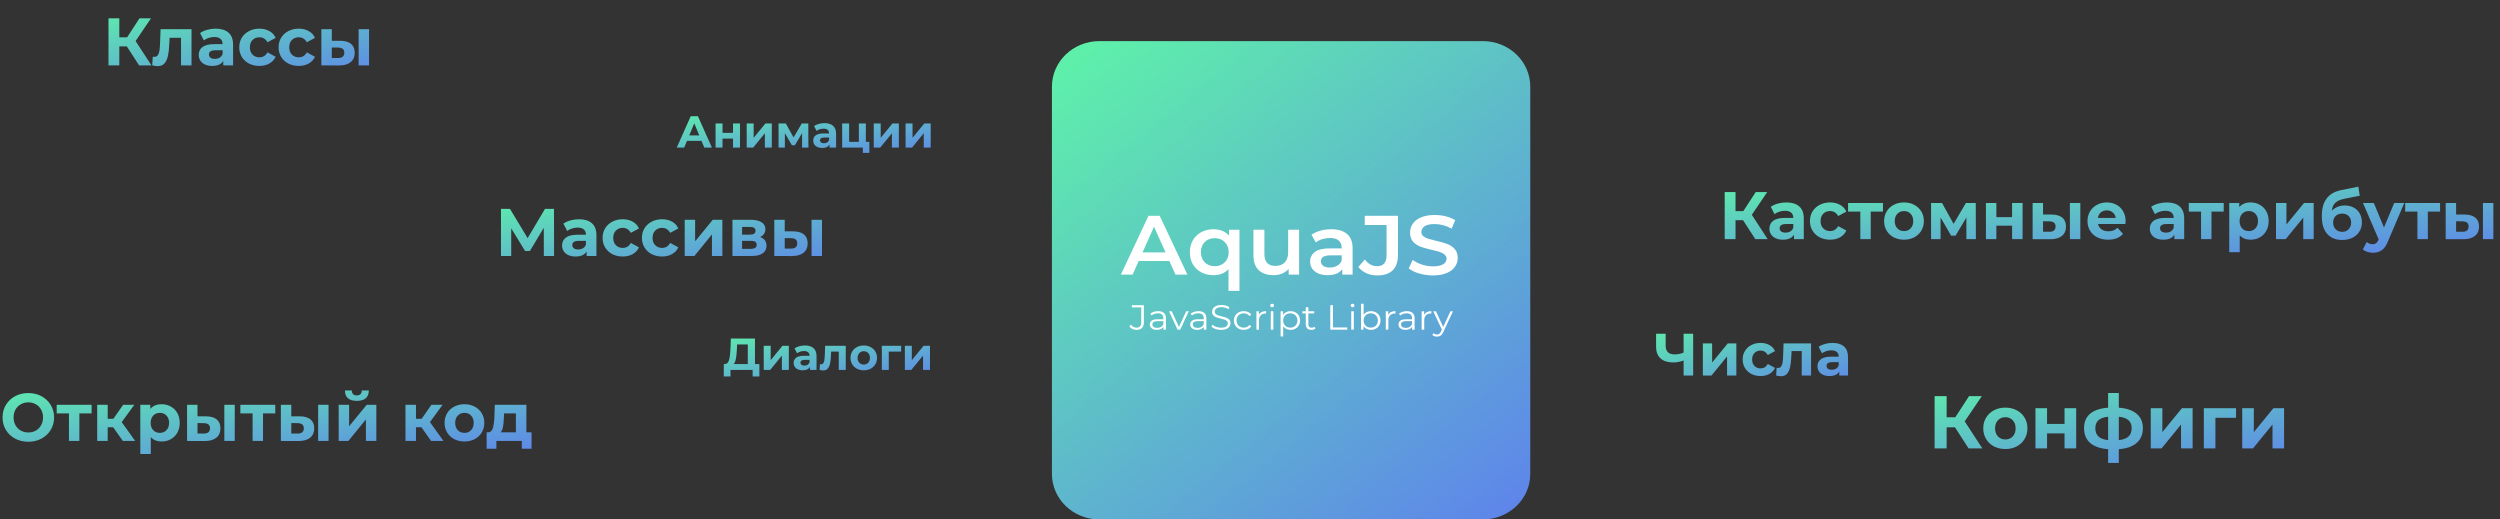 <svg width="1338" height="278" viewBox="0 0 1338 278" fill="none" xmlns="http://www.w3.org/2000/svg">
<rect x="0" y="0" width="1338" height="278" fill="#333333" stroke="none"/>
<path d="M563 46.336C563 32.896 574.374 22 588.405 22H793.595C807.626 22 819 32.896 819 46.336V253.664C819 267.104 807.626 278 793.595 278H588.405C574.374 278 563 267.104 563 253.664V46.336Z" fill="url(#paint0_linear_43_17)"/>
<path d="M625.831 139.68H609.416L606.18 146.958H599.895L614.669 115.508H620.672L635.493 146.958H629.114L625.831 139.68ZM623.815 135.097L617.624 121.349L611.48 135.097H623.815Z" fill="white"/>
<path d="M663.359 122.966V155.674H657.496V144.038C655.526 146.194 652.853 147.272 649.476 147.272C647.037 147.272 644.848 146.763 642.91 145.745C641.003 144.726 639.502 143.289 638.407 141.432C637.344 139.575 636.813 137.418 636.813 134.962C636.813 132.536 637.36 130.394 638.454 128.537C639.549 126.68 641.049 125.242 642.957 124.224C644.864 123.206 647.037 122.696 649.476 122.696C651.196 122.696 652.759 122.981 654.166 123.55C655.604 124.119 656.808 124.973 657.777 126.111V122.966H663.359ZM650.133 142.465C652.29 142.465 654.072 141.776 655.479 140.398C656.886 139.021 657.59 137.208 657.59 134.962C657.59 132.716 656.886 130.903 655.479 129.526C654.072 128.148 652.29 127.459 650.133 127.459C647.975 127.459 646.193 128.148 644.786 129.526C643.41 130.903 642.722 132.716 642.722 134.962C642.722 137.208 643.41 139.021 644.786 140.398C646.193 141.776 647.975 142.465 650.133 142.465Z" fill="white"/>
<path d="M695.277 122.966V146.958H689.696V143.903C688.758 144.981 687.585 145.82 686.178 146.419C684.771 146.988 683.255 147.272 681.629 147.272C678.283 147.272 675.641 146.389 673.702 144.622C671.795 142.825 670.841 140.174 670.841 136.669V122.966H676.704V135.905C676.704 138.062 677.204 139.68 678.205 140.758C679.237 141.806 680.691 142.33 682.567 142.33C684.662 142.33 686.319 141.716 687.538 140.488C688.789 139.23 689.414 137.433 689.414 135.097V122.966H695.277Z" fill="white"/>
<path d="M712.52 122.696C716.21 122.696 719.024 123.55 720.963 125.257C722.932 126.935 723.917 129.481 723.917 132.895V146.958H718.383V144.038C717.664 145.086 716.632 145.895 715.288 146.464C713.974 147.003 712.38 147.272 710.504 147.272C708.628 147.272 706.986 146.973 705.579 146.374C704.172 145.745 703.078 144.891 702.296 143.813C701.546 142.705 701.171 141.462 701.171 140.084C701.171 137.927 701.999 136.205 703.656 134.917C705.345 133.599 707.987 132.94 711.582 132.94H718.055V132.581C718.055 130.903 717.523 129.615 716.46 128.717C715.428 127.818 713.881 127.369 711.817 127.369C710.41 127.369 709.019 127.579 707.643 127.998C706.298 128.417 705.157 129.001 704.219 129.75L701.921 125.662C703.234 124.703 704.813 123.969 706.658 123.46C708.503 122.951 710.457 122.696 712.52 122.696ZM711.723 143.184C713.193 143.184 714.49 142.869 715.616 142.24C716.773 141.581 717.586 140.653 718.055 139.455V136.669H712.005C708.628 136.669 706.939 137.733 706.939 139.859C706.939 140.878 707.361 141.686 708.206 142.285C709.05 142.884 710.222 143.184 711.723 143.184Z" fill="white"/>
<path d="M737.116 147.407C735.021 147.407 733.083 147.018 731.301 146.239C729.55 145.43 728.111 144.307 726.986 142.869L730.456 138.871C732.27 141.267 734.443 142.465 736.976 142.465C740.384 142.465 742.088 140.533 742.088 136.669V120.405H730.409V115.508H748.185V136.355C748.185 140.039 747.247 142.81 745.371 144.667C743.495 146.494 740.743 147.407 737.116 147.407Z" fill="white"/>
<path d="M766.914 147.407C764.382 147.407 761.927 147.063 759.551 146.374C757.206 145.685 755.346 144.771 753.97 143.633L756.08 139.095C757.425 140.114 759.066 140.952 761.005 141.611C762.975 142.24 764.945 142.555 766.914 142.555C769.353 142.555 771.167 142.181 772.355 141.432C773.574 140.683 774.184 139.694 774.184 138.466C774.184 137.568 773.84 136.834 773.152 136.265C772.496 135.666 771.651 135.202 770.62 134.872C769.588 134.543 768.181 134.168 766.398 133.749C763.897 133.18 761.865 132.611 760.301 132.042C758.769 131.473 757.44 130.589 756.315 129.391C755.22 128.163 754.673 126.515 754.673 124.449C754.673 122.711 755.158 121.139 756.127 119.731C757.128 118.293 758.613 117.155 760.583 116.317C762.584 115.478 765.023 115.059 767.899 115.059C769.9 115.059 771.87 115.298 773.809 115.777C775.747 116.257 777.42 116.946 778.827 117.844L776.904 122.382C775.466 121.573 773.965 120.959 772.402 120.54C770.838 120.121 769.322 119.911 767.852 119.911C765.445 119.911 763.647 120.3 762.459 121.079C761.302 121.858 760.723 122.891 760.723 124.179C760.723 125.078 761.052 125.812 761.708 126.381C762.396 126.95 763.256 127.399 764.288 127.728C765.32 128.058 766.727 128.432 768.509 128.852C770.948 129.391 772.949 129.96 774.512 130.559C776.076 131.128 777.405 132.012 778.499 133.21C779.624 134.408 780.187 136.025 780.187 138.062C780.187 139.799 779.687 141.372 778.686 142.78C777.717 144.187 776.232 145.311 774.231 146.149C772.23 146.988 769.791 147.407 766.914 147.407Z" fill="white"/>
<path d="M608.22 176.555C607.438 176.555 606.715 176.393 606.051 176.068C605.387 175.744 604.846 175.282 604.429 174.683L605.289 173.747C606.044 174.82 607.028 175.357 608.24 175.357C609.933 175.357 610.78 174.396 610.78 172.474V164.536H605.777V163.338H612.207V172.418C612.207 173.79 611.868 174.826 611.191 175.525C610.526 176.212 609.536 176.555 608.22 176.555Z" fill="white"/>
<path d="M619.847 166.521C621.189 166.521 622.218 166.845 622.935 167.494C623.651 168.131 624.01 169.079 624.01 170.34V176.442H622.681V174.907C622.368 175.419 621.906 175.818 621.293 176.105C620.694 176.392 619.977 176.536 619.144 176.536C617.997 176.536 617.085 176.274 616.408 175.75C615.73 175.226 615.392 174.533 615.392 173.672C615.392 172.836 615.704 172.162 616.33 171.65C616.968 171.138 617.978 170.882 619.359 170.882H622.622V170.283C622.622 169.435 622.375 168.792 621.88 168.355C621.384 167.906 620.661 167.681 619.71 167.681C619.059 167.681 618.434 167.787 617.834 168C617.235 168.199 616.72 168.48 616.291 168.842L615.665 167.85C616.186 167.425 616.812 167.101 617.541 166.876C618.271 166.639 619.039 166.521 619.847 166.521ZM619.359 175.488C620.14 175.488 620.811 175.319 621.371 174.982C621.932 174.633 622.349 174.134 622.622 173.485V171.875H619.398C617.639 171.875 616.76 172.461 616.76 173.634C616.76 174.208 616.988 174.664 617.444 175.001C617.899 175.325 618.538 175.488 619.359 175.488Z" fill="white"/>
<path d="M636.225 166.596L631.652 176.442H630.225L625.672 166.596H627.118L630.968 174.982L634.857 166.596H636.225Z" fill="white"/>
<path d="M641.469 166.521C642.811 166.521 643.84 166.845 644.557 167.494C645.273 168.131 645.632 169.079 645.632 170.34V176.442H644.303V174.907C643.99 175.419 643.528 175.818 642.915 176.105C642.316 176.392 641.6 176.536 640.766 176.536C639.619 176.536 638.707 176.274 638.03 175.75C637.352 175.226 637.014 174.533 637.014 173.672C637.014 172.836 637.326 172.162 637.952 171.65C638.59 171.138 639.6 170.882 640.981 170.882H644.244V170.283C644.244 169.435 643.997 168.792 643.502 168.355C643.007 167.906 642.284 167.681 641.333 167.681C640.681 167.681 640.056 167.787 639.456 168C638.857 168.199 638.343 168.48 637.913 168.842L637.287 167.85C637.808 167.425 638.434 167.101 639.163 166.876C639.893 166.639 640.662 166.521 641.469 166.521ZM640.981 175.488C641.762 175.488 642.433 175.319 642.994 174.982C643.554 174.633 643.971 174.134 644.244 173.485V171.875H641.02C639.261 171.875 638.382 172.461 638.382 173.634C638.382 174.208 638.61 174.664 639.066 175.001C639.522 175.325 640.16 175.488 640.981 175.488Z" fill="white"/>
<path d="M653.465 176.555C652.449 176.555 651.472 176.399 650.534 176.087C649.609 175.775 648.892 175.363 648.384 174.851L648.951 173.784C649.446 174.258 650.104 174.645 650.925 174.945C651.745 175.232 652.592 175.375 653.465 175.375C654.69 175.375 655.608 175.163 656.22 174.739C656.833 174.302 657.139 173.74 657.139 173.054C657.139 172.53 656.97 172.112 656.631 171.8C656.305 171.488 655.901 171.251 655.419 171.088C654.937 170.914 654.266 170.726 653.406 170.527C652.377 170.277 651.556 170.04 650.944 169.815C650.332 169.578 649.804 169.223 649.361 168.748C648.931 168.274 648.716 167.631 648.716 166.82C648.716 166.159 648.899 165.56 649.264 165.023C649.628 164.474 650.188 164.037 650.944 163.713C651.7 163.388 652.638 163.226 653.758 163.226C654.54 163.226 655.302 163.332 656.045 163.544C656.8 163.744 657.452 164.025 657.999 164.387L657.51 165.491C656.937 165.129 656.325 164.861 655.673 164.686C655.022 164.499 654.384 164.405 653.758 164.405C652.56 164.405 651.654 164.63 651.042 165.079C650.443 165.516 650.143 166.084 650.143 166.783C650.143 167.307 650.306 167.731 650.631 168.056C650.97 168.368 651.387 168.611 651.882 168.786C652.39 168.948 653.068 169.129 653.915 169.329C654.918 169.566 655.725 169.803 656.338 170.04C656.963 170.265 657.491 170.614 657.921 171.088C658.351 171.55 658.565 172.18 658.565 172.979C658.565 173.641 658.377 174.246 657.999 174.795C657.634 175.332 657.067 175.762 656.299 176.087C655.53 176.399 654.585 176.555 653.465 176.555Z" fill="white"/>
<path d="M665.683 176.536C664.667 176.536 663.755 176.324 662.947 175.9C662.153 175.475 661.527 174.882 661.071 174.121C660.615 173.347 660.387 172.48 660.387 171.519C660.387 170.558 660.615 169.697 661.071 168.936C661.527 168.174 662.153 167.581 662.947 167.157C663.755 166.733 664.667 166.521 665.683 166.521C666.569 166.521 667.357 166.689 668.048 167.026C668.751 167.351 669.305 167.831 669.709 168.468L668.673 169.142C668.335 168.655 667.905 168.293 667.384 168.056C666.862 167.806 666.296 167.681 665.683 167.681C664.941 167.681 664.27 167.844 663.671 168.168C663.084 168.48 662.622 168.929 662.283 169.516C661.957 170.102 661.795 170.77 661.795 171.519C661.795 172.28 661.957 172.954 662.283 173.541C662.622 174.115 663.084 174.564 663.671 174.889C664.27 175.201 664.941 175.357 665.683 175.357C666.296 175.357 666.862 175.238 667.384 175.001C667.905 174.764 668.335 174.402 668.673 173.915L669.709 174.589C669.305 175.226 668.751 175.712 668.048 176.049C667.344 176.374 666.556 176.536 665.683 176.536Z" fill="white"/>
<path d="M673.764 168.524C674.089 167.862 674.571 167.363 675.21 167.026C675.861 166.689 676.662 166.521 677.613 166.521V167.812L677.281 167.794C676.2 167.794 675.353 168.112 674.741 168.748C674.128 169.385 673.822 170.277 673.822 171.425V176.442H672.435V166.596H673.764V168.524Z" fill="white"/>
<path d="M680.125 166.596H681.513V176.442H680.125V166.596ZM680.829 164.443C680.542 164.443 680.301 164.349 680.106 164.162C679.911 163.975 679.813 163.75 679.813 163.488C679.813 163.238 679.911 163.02 680.106 162.833C680.301 162.646 680.542 162.552 680.829 162.552C681.116 162.552 681.357 162.646 681.552 162.833C681.747 163.007 681.845 163.22 681.845 163.469C681.845 163.744 681.747 163.975 681.552 164.162C681.357 164.349 681.116 164.443 680.829 164.443Z" fill="white"/>
<path d="M690.669 166.521C691.634 166.521 692.506 166.733 693.288 167.157C694.07 167.569 694.682 168.156 695.125 168.917C695.568 169.678 695.789 170.546 695.789 171.519C695.789 172.505 695.568 173.379 695.125 174.14C694.682 174.901 694.07 175.494 693.288 175.918C692.519 176.33 691.647 176.536 690.669 176.536C689.836 176.536 689.08 176.374 688.403 176.049C687.738 175.712 687.191 175.226 686.761 174.589V180.074H685.374V166.596H686.702V168.542C687.119 167.893 687.667 167.394 688.344 167.045C689.034 166.695 689.81 166.521 690.669 166.521ZM690.572 175.357C691.288 175.357 691.94 175.201 692.526 174.889C693.112 174.564 693.568 174.109 693.894 173.522C694.233 172.935 694.402 172.268 694.402 171.519C694.402 170.77 694.233 170.109 693.894 169.535C693.568 168.948 693.112 168.493 692.526 168.168C691.94 167.844 691.288 167.681 690.572 167.681C689.842 167.681 689.184 167.844 688.598 168.168C688.025 168.493 687.569 168.948 687.23 169.535C686.904 170.109 686.742 170.77 686.742 171.519C686.742 172.268 686.904 172.935 687.23 173.522C687.569 174.109 688.025 174.564 688.598 174.889C689.184 175.201 689.842 175.357 690.572 175.357Z" fill="white"/>
<path d="M704.031 175.843C703.77 176.068 703.445 176.243 703.054 176.368C702.676 176.48 702.279 176.536 701.862 176.536C700.898 176.536 700.155 176.286 699.634 175.787C699.113 175.288 698.852 174.583 698.852 173.672V167.719H697.015V166.596H698.852V164.443H700.24V166.596H703.367V167.719H700.24V173.597C700.24 174.184 700.39 174.633 700.689 174.945C701.002 175.244 701.445 175.394 702.018 175.394C702.305 175.394 702.578 175.35 702.839 175.263C703.113 175.176 703.347 175.051 703.542 174.889L704.031 175.843Z" fill="white"/>
<path d="M711.964 163.338H713.411V175.244H721.071V176.442H711.964V163.338Z" fill="white"/>
<path d="M723.179 166.596H724.566V176.442H723.179V166.596ZM723.882 164.443C723.596 164.443 723.355 164.349 723.159 164.162C722.964 163.975 722.866 163.75 722.866 163.488C722.866 163.238 722.964 163.02 723.159 162.833C723.355 162.646 723.596 162.552 723.882 162.552C724.169 162.552 724.41 162.646 724.605 162.833C724.801 163.007 724.899 163.22 724.899 163.469C724.899 163.744 724.801 163.975 724.605 164.162C724.41 164.349 724.169 164.443 723.882 164.443Z" fill="white"/>
<path d="M733.723 166.521C734.687 166.521 735.56 166.733 736.342 167.157C737.123 167.569 737.736 168.156 738.178 168.917C738.621 169.678 738.843 170.546 738.843 171.519C738.843 172.492 738.621 173.36 738.178 174.121C737.736 174.882 737.123 175.475 736.342 175.9C735.56 176.324 734.687 176.536 733.723 176.536C732.863 176.536 732.088 176.361 731.397 176.012C730.72 175.662 730.173 175.157 729.756 174.496V176.442H728.427V162.552H729.814V168.468C730.244 167.831 730.792 167.351 731.456 167.026C732.133 166.689 732.889 166.521 733.723 166.521ZM733.625 175.357C734.342 175.357 734.993 175.201 735.579 174.889C736.166 174.564 736.622 174.109 736.947 173.522C737.286 172.935 737.455 172.268 737.455 171.519C737.455 170.77 737.286 170.102 736.947 169.516C736.622 168.929 736.166 168.48 735.579 168.168C734.993 167.844 734.342 167.681 733.625 167.681C732.896 167.681 732.238 167.844 731.651 168.168C731.078 168.48 730.622 168.929 730.284 169.516C729.958 170.102 729.795 170.77 729.795 171.519C729.795 172.268 729.958 172.935 730.284 173.522C730.622 174.109 731.078 174.564 731.651 174.889C732.238 175.201 732.896 175.357 733.625 175.357Z" fill="white"/>
<path d="M743 168.524C743.326 167.862 743.808 167.363 744.446 167.026C745.098 166.689 745.899 166.521 746.85 166.521V167.812L746.518 167.794C745.436 167.794 744.59 168.112 743.977 168.748C743.365 169.385 743.059 170.277 743.059 171.425V176.442H741.671V166.596H743V168.524Z" fill="white"/>
<path d="M752.939 166.521C754.281 166.521 755.31 166.845 756.026 167.494C756.743 168.131 757.101 169.079 757.101 170.34V176.442H755.772V174.907C755.46 175.419 754.997 175.818 754.385 176.105C753.786 176.392 753.069 176.536 752.235 176.536C751.089 176.536 750.177 176.274 749.499 175.75C748.822 175.226 748.483 174.533 748.483 173.672C748.483 172.836 748.796 172.162 749.421 171.65C750.06 171.138 751.069 170.882 752.45 170.882H755.714V170.283C755.714 169.435 755.466 168.792 754.971 168.355C754.476 167.906 753.753 167.681 752.802 167.681C752.151 167.681 751.525 167.787 750.926 168C750.327 168.199 749.812 168.48 749.382 168.842L748.757 167.85C749.278 167.425 749.903 167.101 750.633 166.876C751.362 166.639 752.131 166.521 752.939 166.521ZM752.45 175.488C753.232 175.488 753.903 175.319 754.463 174.982C755.023 174.633 755.44 174.134 755.714 173.485V171.875H752.489C750.731 171.875 749.851 172.461 749.851 173.634C749.851 174.208 750.079 174.664 750.535 175.001C750.991 175.325 751.629 175.488 752.45 175.488Z" fill="white"/>
<path d="M762.199 168.524C762.524 167.862 763.006 167.363 763.645 167.026C764.296 166.689 765.097 166.521 766.048 166.521V167.812L765.716 167.794C764.635 167.794 763.788 168.112 763.176 168.748C762.563 169.385 762.257 170.277 762.257 171.425V176.442H760.87V166.596H762.199V168.524Z" fill="white"/>
<path d="M777.637 166.596L772.498 177.622C772.081 178.545 771.599 179.201 771.051 179.587C770.504 179.974 769.846 180.168 769.078 180.168C768.583 180.168 768.12 180.093 767.69 179.943C767.26 179.793 766.889 179.569 766.576 179.269L767.221 178.277C767.742 178.776 768.368 179.026 769.097 179.026C769.566 179.026 769.964 178.901 770.289 178.651C770.628 178.402 770.941 177.977 771.227 177.378L771.677 176.424L767.084 166.596H768.531L772.4 174.964L776.269 166.596H777.637Z" fill="white"/>
<path d="M67.888 24.848H63.856V35H58.06V9.8H63.856V19.988H68.032L74.656 9.8H80.812L72.568 21.968L81.064 35H74.44L67.888 24.848ZM102.503 15.632V35H96.887V20.24H90.767L90.587 23.66C90.491 26.204 90.251 28.316 89.867 29.996C89.483 31.676 88.859 32.996 87.995 33.956C87.131 34.916 85.931 35.396 84.395 35.396C83.579 35.396 82.607 35.252 81.479 34.964L81.767 30.356C82.151 30.404 82.427 30.428 82.595 30.428C83.435 30.428 84.059 30.128 84.467 29.528C84.899 28.904 85.187 28.124 85.331 27.188C85.475 26.228 85.583 24.968 85.655 23.408L85.943 15.632H102.503ZM115.427 15.344C118.427 15.344 120.731 16.064 122.339 17.504C123.947 18.92 124.751 21.068 124.751 23.948V35H119.495V32.588C118.439 34.388 116.471 35.288 113.591 35.288C112.103 35.288 110.807 35.036 109.703 34.532C108.623 34.028 107.795 33.332 107.219 32.444C106.643 31.556 106.355 30.548 106.355 29.42C106.355 27.62 107.027 26.204 108.371 25.172C109.739 24.14 111.839 23.624 114.671 23.624H119.135C119.135 22.4 118.763 21.464 118.019 20.816C117.275 20.144 116.159 19.808 114.671 19.808C113.639 19.808 112.619 19.976 111.611 20.312C110.627 20.624 109.787 21.056 109.091 21.608L107.075 17.684C108.131 16.94 109.391 16.364 110.855 15.956C112.343 15.548 113.867 15.344 115.427 15.344ZM114.995 31.508C115.955 31.508 116.807 31.292 117.551 30.86C118.295 30.404 118.823 29.744 119.135 28.88V26.9H115.283C112.979 26.9 111.827 27.656 111.827 29.168C111.827 29.888 112.103 30.464 112.655 30.896C113.231 31.304 114.011 31.508 114.995 31.508ZM138.846 35.288C136.782 35.288 134.922 34.868 133.266 34.028C131.634 33.164 130.35 31.976 129.414 30.464C128.502 28.952 128.046 27.236 128.046 25.316C128.046 23.396 128.502 21.68 129.414 20.168C130.35 18.656 131.634 17.48 133.266 16.64C134.922 15.776 136.782 15.344 138.846 15.344C140.886 15.344 142.662 15.776 144.174 16.64C145.71 17.48 146.826 18.692 147.522 20.276L143.166 22.616C142.158 20.84 140.706 19.952 138.81 19.952C137.346 19.952 136.134 20.432 135.174 21.392C134.214 22.352 133.734 23.66 133.734 25.316C133.734 26.972 134.214 28.28 135.174 29.24C136.134 30.2 137.346 30.68 138.81 30.68C140.73 30.68 142.182 29.792 143.166 28.016L147.522 30.392C146.826 31.928 145.71 33.128 144.174 33.992C142.662 34.856 140.886 35.288 138.846 35.288ZM159.904 35.288C157.84 35.288 155.98 34.868 154.324 34.028C152.692 33.164 151.408 31.976 150.472 30.464C149.56 28.952 149.104 27.236 149.104 25.316C149.104 23.396 149.56 21.68 150.472 20.168C151.408 18.656 152.692 17.48 154.324 16.64C155.98 15.776 157.84 15.344 159.904 15.344C161.944 15.344 163.72 15.776 165.232 16.64C166.768 17.48 167.884 18.692 168.58 20.276L164.224 22.616C163.216 20.84 161.764 19.952 159.868 19.952C158.404 19.952 157.192 20.432 156.232 21.392C155.272 22.352 154.792 23.66 154.792 25.316C154.792 26.972 155.272 28.28 156.232 29.24C157.192 30.2 158.404 30.68 159.868 30.68C161.788 30.68 163.24 29.792 164.224 28.016L168.58 30.392C167.884 31.928 166.768 33.128 165.232 33.992C163.72 34.856 161.944 35.288 159.904 35.288ZM182.181 21.824C184.701 21.848 186.609 22.412 187.905 23.516C189.201 24.62 189.849 26.204 189.849 28.268C189.849 30.428 189.117 32.096 187.653 33.272C186.189 34.448 184.113 35.036 181.425 35.036L171.993 35V15.632H177.573V21.824H182.181ZM191.937 15.632H197.517V35H191.937V15.632ZM180.921 31.04C182.001 31.064 182.829 30.836 183.405 30.356C183.981 29.876 184.269 29.156 184.269 28.196C184.269 27.26 183.981 26.576 183.405 26.144C182.853 25.712 182.025 25.484 180.921 25.46L177.573 25.424V31.04H180.921Z" fill="url(#paint1_linear_43_17)"/>
<path d="M291.064 137L291.028 121.916L283.612 134.336H281.02L273.604 122.204V137H268.132V111.8H272.956L282.388 127.46L291.676 111.8H296.5L296.536 137H291.064ZM309.888 117.344C312.888 117.344 315.192 118.064 316.8 119.504C318.408 120.92 319.212 123.068 319.212 125.948V137H313.956V134.588C312.9 136.388 310.932 137.288 308.052 137.288C306.564 137.288 305.268 137.036 304.164 136.532C303.084 136.028 302.256 135.332 301.68 134.444C301.104 133.556 300.816 132.548 300.816 131.42C300.816 129.62 301.488 128.204 302.832 127.172C304.2 126.14 306.3 125.624 309.132 125.624H313.596C313.596 124.4 313.224 123.464 312.48 122.816C311.736 122.144 310.62 121.808 309.132 121.808C308.1 121.808 307.08 121.976 306.072 122.312C305.088 122.624 304.248 123.056 303.552 123.608L301.536 119.684C302.592 118.94 303.852 118.364 305.316 117.956C306.804 117.548 308.328 117.344 309.888 117.344ZM309.456 133.508C310.416 133.508 311.268 133.292 312.012 132.86C312.756 132.404 313.284 131.744 313.596 130.88V128.9H309.744C307.44 128.9 306.288 129.656 306.288 131.168C306.288 131.888 306.564 132.464 307.116 132.896C307.692 133.304 308.472 133.508 309.456 133.508ZM333.307 137.288C331.243 137.288 329.383 136.868 327.727 136.028C326.095 135.164 324.811 133.976 323.875 132.464C322.963 130.952 322.507 129.236 322.507 127.316C322.507 125.396 322.963 123.68 323.875 122.168C324.811 120.656 326.095 119.48 327.727 118.64C329.383 117.776 331.243 117.344 333.307 117.344C335.347 117.344 337.123 117.776 338.635 118.64C340.171 119.48 341.287 120.692 341.983 122.276L337.627 124.616C336.619 122.84 335.167 121.952 333.271 121.952C331.807 121.952 330.595 122.432 329.635 123.392C328.675 124.352 328.195 125.66 328.195 127.316C328.195 128.972 328.675 130.28 329.635 131.24C330.595 132.2 331.807 132.68 333.271 132.68C335.191 132.68 336.643 131.792 337.627 130.016L341.983 132.392C341.287 133.928 340.171 135.128 338.635 135.992C337.123 136.856 335.347 137.288 333.307 137.288ZM354.365 137.288C352.301 137.288 350.441 136.868 348.785 136.028C347.153 135.164 345.869 133.976 344.933 132.464C344.021 130.952 343.565 129.236 343.565 127.316C343.565 125.396 344.021 123.68 344.933 122.168C345.869 120.656 347.153 119.48 348.785 118.64C350.441 117.776 352.301 117.344 354.365 117.344C356.405 117.344 358.181 117.776 359.693 118.64C361.229 119.48 362.345 120.692 363.041 122.276L358.685 124.616C357.677 122.84 356.225 121.952 354.329 121.952C352.865 121.952 351.653 122.432 350.693 123.392C349.733 124.352 349.253 125.66 349.253 127.316C349.253 128.972 349.733 130.28 350.693 131.24C351.653 132.2 352.865 132.68 354.329 132.68C356.249 132.68 357.701 131.792 358.685 130.016L363.041 132.392C362.345 133.928 361.229 135.128 359.693 135.992C358.181 136.856 356.405 137.288 354.365 137.288ZM366.454 117.632H372.034V129.152L381.466 117.632H386.614V137H381.034V125.48L371.638 137H366.454V117.632ZM406.809 126.884C409.089 127.652 410.229 129.188 410.229 131.492C410.229 133.244 409.569 134.6 408.249 135.56C406.929 136.52 404.961 137 402.345 137H392.013V117.632H401.913C404.337 117.632 406.233 118.076 407.601 118.964C408.969 119.828 409.652 121.052 409.652 122.636C409.652 123.596 409.401 124.448 408.897 125.192C408.417 125.912 407.721 126.476 406.809 126.884ZM397.161 125.588H401.409C403.377 125.588 404.361 124.892 404.361 123.5C404.361 122.132 403.377 121.448 401.409 121.448H397.161V125.588ZM401.877 133.184C403.941 133.184 404.973 132.476 404.973 131.06C404.973 130.316 404.733 129.776 404.253 129.44C403.773 129.08 403.017 128.9 401.985 128.9H397.161V133.184H401.877ZM424.595 123.824C427.115 123.848 429.023 124.412 430.319 125.516C431.615 126.62 432.263 128.204 432.263 130.268C432.263 132.428 431.531 134.096 430.067 135.272C428.603 136.448 426.527 137.036 423.839 137.036L414.407 137V117.632H419.987V123.824H424.595ZM434.351 117.632H439.931V137H434.351V117.632ZM423.335 133.04C424.415 133.064 425.243 132.836 425.819 132.356C426.395 131.876 426.683 131.156 426.683 130.196C426.683 129.26 426.395 128.576 425.819 128.144C425.267 127.712 424.439 127.484 423.335 127.46L419.987 127.424V133.04H423.335Z" fill="url(#paint2_linear_43_17)"/>
<path d="M375.464 75.4H367.664L366.176 79H362.192L369.68 62.2H373.52L381.032 79H376.952L375.464 75.4ZM374.24 72.448L371.576 66.016L368.912 72.448H374.24ZM382.972 66.088H386.692V71.128H392.308V66.088H396.052V79H392.308V74.176H386.692V79H382.972V66.088ZM399.636 66.088H403.356V73.768L409.644 66.088H413.076V79H409.356V71.32L403.092 79H399.636V66.088ZM429.275 79V71.272L425.411 77.752H423.827L420.059 71.248V79H416.675V66.088H420.587L424.715 73.552L429.107 66.088H432.611L432.659 79H429.275ZM441.261 65.896C443.261 65.896 444.797 66.376 445.869 67.336C446.941 68.28 447.477 69.712 447.477 71.632V79H443.973V77.392C443.269 78.592 441.957 79.192 440.037 79.192C439.045 79.192 438.181 79.024 437.445 78.688C436.725 78.352 436.173 77.888 435.789 77.296C435.405 76.704 435.213 76.032 435.213 75.28C435.213 74.08 435.661 73.136 436.557 72.448C437.469 71.76 438.869 71.416 440.757 71.416H443.733C443.733 70.6 443.485 69.976 442.989 69.544C442.493 69.096 441.749 68.872 440.757 68.872C440.069 68.872 439.389 68.984 438.717 69.208C438.061 69.416 437.501 69.704 437.037 70.072L435.693 67.456C436.397 66.96 437.237 66.576 438.213 66.304C439.205 66.032 440.221 65.896 441.261 65.896ZM440.973 76.672C441.613 76.672 442.181 76.528 442.677 76.24C443.173 75.936 443.525 75.496 443.733 74.92V73.6H441.165C439.629 73.6 438.861 74.104 438.861 75.112C438.861 75.592 439.045 75.976 439.413 76.264C439.797 76.536 440.317 76.672 440.973 76.672ZM465.274 75.928V81.832H461.794V79H450.73V66.088H454.45V75.928H459.658V66.088H463.402V75.928H465.274ZM467.628 66.088H471.348V73.768L477.636 66.088H481.068V79H477.348V71.32L471.084 79H467.628V66.088ZM484.667 66.088H488.387V73.768L494.675 66.088H498.107V79H494.387V71.32L488.123 79H484.667V66.088Z" fill="url(#paint3_linear_43_17)"/>
<path d="M406.416 194.832V201.48H402.816V198H390.96V201.48H387.36L387.384 194.832H388.056C389.064 194.8 389.776 194.064 390.192 192.624C390.608 191.184 390.864 189.128 390.96 186.456L391.152 181.2H404.064V194.832H406.416ZM394.392 186.816C394.312 188.816 394.144 190.496 393.888 191.856C393.632 193.2 393.24 194.192 392.712 194.832H400.224V184.368H394.464L394.392 186.816ZM408.745 185.088H412.465V192.768L418.753 185.088H422.185V198H418.465V190.32L412.201 198H408.745V185.088ZM430.8 184.896C432.8 184.896 434.336 185.376 435.408 186.336C436.48 187.28 437.016 188.712 437.016 190.632V198H433.512V196.392C432.808 197.592 431.496 198.192 429.576 198.192C428.584 198.192 427.72 198.024 426.984 197.688C426.264 197.352 425.712 196.888 425.328 196.296C424.944 195.704 424.752 195.032 424.752 194.28C424.752 193.08 425.2 192.136 426.096 191.448C427.008 190.76 428.408 190.416 430.296 190.416H433.272C433.272 189.6 433.024 188.976 432.528 188.544C432.032 188.096 431.288 187.872 430.296 187.872C429.608 187.872 428.928 187.984 428.256 188.208C427.6 188.416 427.04 188.704 426.576 189.072L425.232 186.456C425.936 185.96 426.776 185.576 427.752 185.304C428.744 185.032 429.76 184.896 430.8 184.896ZM430.512 195.672C431.152 195.672 431.72 195.528 432.216 195.24C432.712 194.936 433.064 194.496 433.272 193.92V192.6H430.704C429.168 192.6 428.4 193.104 428.4 194.112C428.4 194.592 428.584 194.976 428.952 195.264C429.336 195.536 429.856 195.672 430.512 195.672ZM452.653 185.088V198H448.909V188.16H444.829L444.709 190.44C444.645 192.136 444.485 193.544 444.229 194.664C443.973 195.784 443.557 196.664 442.981 197.304C442.405 197.944 441.605 198.264 440.581 198.264C440.037 198.264 439.389 198.168 438.637 197.976L438.829 194.904C439.085 194.936 439.269 194.952 439.381 194.952C439.941 194.952 440.357 194.752 440.629 194.352C440.917 193.936 441.109 193.416 441.205 192.792C441.301 192.152 441.373 191.312 441.421 190.272L441.613 185.088H452.653ZM462.301 198.192C460.941 198.192 459.717 197.912 458.629 197.352C457.557 196.776 456.717 195.984 456.109 194.976C455.501 193.968 455.197 192.824 455.197 191.544C455.197 190.264 455.501 189.12 456.109 188.112C456.717 187.104 457.557 186.32 458.629 185.76C459.717 185.184 460.941 184.896 462.301 184.896C463.661 184.896 464.877 185.184 465.949 185.76C467.021 186.32 467.861 187.104 468.469 188.112C469.077 189.12 469.381 190.264 469.381 191.544C469.381 192.824 469.077 193.968 468.469 194.976C467.861 195.984 467.021 196.776 465.949 197.352C464.877 197.912 463.661 198.192 462.301 198.192ZM462.301 195.12C463.261 195.12 464.045 194.8 464.653 194.16C465.277 193.504 465.589 192.632 465.589 191.544C465.589 190.456 465.277 189.592 464.653 188.952C464.045 188.296 463.261 187.968 462.301 187.968C461.341 187.968 460.549 188.296 459.925 188.952C459.301 189.592 458.989 190.456 458.989 191.544C458.989 192.632 459.301 193.504 459.925 194.16C460.549 194.8 461.341 195.12 462.301 195.12ZM482.3 188.16H475.676V198H471.956V185.088H482.3V188.16ZM484.284 185.088H488.004V192.768L494.292 185.088H497.724V198H494.004V190.32L487.74 198H484.284V185.088Z" fill="url(#paint4_linear_43_17)"/>
<path d="M906.184 178.6V201H901.064V192.936C899.123 193.64 897.32 193.992 895.656 193.992C892.648 193.992 890.344 193.277 888.744 191.848C887.144 190.397 886.344 188.317 886.344 185.608V178.6H891.464V185.032C891.464 186.568 891.869 187.731 892.68 188.52C893.512 189.288 894.707 189.672 896.264 189.672C897.971 189.672 899.571 189.341 901.064 188.68V178.6H906.184ZM911.369 183.784H916.329V194.024L924.713 183.784H929.289V201H924.329V190.76L915.977 201H911.369V183.784ZM942.28 201.256C940.445 201.256 938.792 200.883 937.32 200.136C935.869 199.368 934.728 198.312 933.896 196.968C933.085 195.624 932.68 194.099 932.68 192.392C932.68 190.685 933.085 189.16 933.896 187.816C934.728 186.472 935.869 185.427 937.32 184.68C938.792 183.912 940.445 183.528 942.28 183.528C944.093 183.528 945.672 183.912 947.016 184.68C948.381 185.427 949.373 186.504 949.992 187.912L946.12 189.992C945.224 188.413 943.933 187.624 942.248 187.624C940.946 187.624 939.869 188.051 939.016 188.904C938.162 189.757 937.736 190.92 937.736 192.392C937.736 193.864 938.162 195.027 939.016 195.88C939.869 196.733 940.946 197.16 942.248 197.16C943.954 197.16 945.245 196.371 946.12 194.792L949.992 196.904C949.373 198.269 948.381 199.336 947.016 200.104C945.672 200.872 944.093 201.256 942.28 201.256ZM969.287 183.784V201H964.295V187.88H958.855L958.695 190.92C958.61 193.181 958.396 195.059 958.055 196.552C957.714 198.045 957.159 199.219 956.391 200.072C955.623 200.925 954.556 201.352 953.191 201.352C952.466 201.352 951.602 201.224 950.599 200.968L950.855 196.872C951.196 196.915 951.442 196.936 951.591 196.936C952.338 196.936 952.892 196.669 953.255 196.136C953.639 195.581 953.895 194.888 954.023 194.056C954.151 193.203 954.247 192.083 954.311 190.696L954.567 183.784H969.287ZM980.776 183.528C983.442 183.528 985.49 184.168 986.92 185.448C988.349 186.707 989.064 188.616 989.064 191.176V201H984.392V198.856C983.453 200.456 981.704 201.256 979.144 201.256C977.821 201.256 976.669 201.032 975.688 200.584C974.728 200.136 973.992 199.517 973.48 198.728C972.968 197.939 972.712 197.043 972.712 196.04C972.712 194.44 973.309 193.181 974.504 192.264C975.72 191.347 977.586 190.888 980.104 190.888H984.072C984.072 189.8 983.741 188.968 983.08 188.392C982.418 187.795 981.426 187.496 980.104 187.496C979.186 187.496 978.28 187.645 977.384 187.944C976.509 188.221 975.762 188.605 975.144 189.096L973.352 185.608C974.29 184.947 975.41 184.435 976.712 184.072C978.034 183.709 979.389 183.528 980.776 183.528ZM980.392 197.896C981.245 197.896 982.002 197.704 982.664 197.32C983.325 196.915 983.794 196.328 984.072 195.56V193.8H980.648C978.6 193.8 977.576 194.472 977.576 195.816C977.576 196.456 977.821 196.968 978.312 197.352C978.824 197.715 979.517 197.896 980.392 197.896Z" fill="url(#paint5_linear_43_17)"/>
<path d="M932.888 117.848H928.856V128H923.06V102.8H928.856V112.988H933.032L939.656 102.8H945.812L937.568 114.968L946.064 128H939.44L932.888 117.848ZM956.064 108.344C959.064 108.344 961.368 109.064 962.976 110.504C964.584 111.92 965.388 114.068 965.388 116.948V128H960.132V125.588C959.076 127.388 957.108 128.288 954.228 128.288C952.74 128.288 951.444 128.036 950.34 127.532C949.26 127.028 948.432 126.332 947.856 125.444C947.28 124.556 946.992 123.548 946.992 122.42C946.992 120.62 947.664 119.204 949.008 118.172C950.376 117.14 952.476 116.624 955.308 116.624H959.772C959.772 115.4 959.4 114.464 958.656 113.816C957.912 113.144 956.796 112.808 955.308 112.808C954.276 112.808 953.256 112.976 952.248 113.312C951.264 113.624 950.424 114.056 949.728 114.608L947.712 110.684C948.768 109.94 950.028 109.364 951.492 108.956C952.98 108.548 954.504 108.344 956.064 108.344ZM955.632 124.508C956.592 124.508 957.444 124.292 958.188 123.86C958.932 123.404 959.46 122.744 959.772 121.88V119.9H955.92C953.616 119.9 952.464 120.656 952.464 122.168C952.464 122.888 952.74 123.464 953.292 123.896C953.868 124.304 954.648 124.508 955.632 124.508ZM979.482 128.288C977.418 128.288 975.558 127.868 973.902 127.028C972.27 126.164 970.986 124.976 970.05 123.464C969.138 121.952 968.682 120.236 968.682 118.316C968.682 116.396 969.138 114.68 970.05 113.168C970.986 111.656 972.27 110.48 973.902 109.64C975.558 108.776 977.418 108.344 979.482 108.344C981.522 108.344 983.298 108.776 984.81 109.64C986.346 110.48 987.462 111.692 988.158 113.276L983.802 115.616C982.794 113.84 981.342 112.952 979.446 112.952C977.982 112.952 976.77 113.432 975.81 114.392C974.85 115.352 974.37 116.66 974.37 118.316C974.37 119.972 974.85 121.28 975.81 122.24C976.77 123.2 977.982 123.68 979.446 123.68C981.366 123.68 982.818 122.792 983.802 121.016L988.158 123.392C987.462 124.928 986.346 126.128 984.81 126.992C983.298 127.856 981.522 128.288 979.482 128.288ZM1007.77 113.24H1001.22V128H995.641V113.24H989.089V108.632H1007.77V113.24ZM1019.03 128.288C1016.99 128.288 1015.15 127.868 1013.52 127.028C1011.91 126.164 1010.65 124.976 1009.74 123.464C1008.83 121.952 1008.37 120.236 1008.37 118.316C1008.37 116.396 1008.83 114.68 1009.74 113.168C1010.65 111.656 1011.91 110.48 1013.52 109.64C1015.15 108.776 1016.99 108.344 1019.03 108.344C1021.07 108.344 1022.89 108.776 1024.5 109.64C1026.11 110.48 1027.37 111.656 1028.28 113.168C1029.19 114.68 1029.65 116.396 1029.65 118.316C1029.65 120.236 1029.19 121.952 1028.28 123.464C1027.37 124.976 1026.11 126.164 1024.5 127.028C1022.89 127.868 1021.07 128.288 1019.03 128.288ZM1019.03 123.68C1020.47 123.68 1021.65 123.2 1022.56 122.24C1023.49 121.256 1023.96 119.948 1023.96 118.316C1023.96 116.684 1023.49 115.388 1022.56 114.428C1021.65 113.444 1020.47 112.952 1019.03 112.952C1017.59 112.952 1016.4 113.444 1015.47 114.428C1014.53 115.388 1014.06 116.684 1014.06 118.316C1014.06 119.948 1014.53 121.256 1015.47 122.24C1016.4 123.2 1017.59 123.68 1019.03 123.68ZM1052.41 128V116.408L1046.62 126.128H1044.24L1038.59 116.372V128H1033.51V108.632H1039.38L1045.57 119.828L1052.16 108.632H1057.42L1057.49 128H1052.41ZM1062.87 108.632H1068.45V116.192H1076.87V108.632H1082.49V128H1076.87V120.764H1068.45V128H1062.87V108.632ZM1098.05 114.824C1100.57 114.848 1102.48 115.412 1103.78 116.516C1105.07 117.62 1105.72 119.204 1105.72 121.268C1105.72 123.428 1104.99 125.096 1103.52 126.272C1102.06 127.448 1099.98 128.036 1097.3 128.036L1087.86 128V108.632H1093.44V114.824H1098.05ZM1107.81 108.632H1113.39V128H1107.81V108.632ZM1096.79 124.04C1097.87 124.064 1098.7 123.836 1099.28 123.356C1099.85 122.876 1100.14 122.156 1100.14 121.196C1100.14 120.26 1099.85 119.576 1099.28 119.144C1098.72 118.712 1097.9 118.484 1096.79 118.46L1093.44 118.424V124.04H1096.79ZM1137.63 118.388C1137.63 118.46 1137.59 118.964 1137.52 119.9H1122.87C1123.13 121.1 1123.76 122.048 1124.74 122.744C1125.73 123.44 1126.95 123.788 1128.41 123.788C1129.42 123.788 1130.31 123.644 1131.08 123.356C1131.87 123.044 1132.6 122.564 1133.27 121.916L1136.26 125.156C1134.44 127.244 1131.77 128.288 1128.27 128.288C1126.09 128.288 1124.15 127.868 1122.47 127.028C1120.79 126.164 1119.5 124.976 1118.59 123.464C1117.67 121.952 1117.22 120.236 1117.22 118.316C1117.22 116.42 1117.66 114.716 1118.55 113.204C1119.46 111.668 1120.7 110.48 1122.26 109.64C1123.84 108.776 1125.61 108.344 1127.55 108.344C1129.45 108.344 1131.16 108.752 1132.7 109.568C1134.23 110.384 1135.43 111.56 1136.3 113.096C1137.19 114.608 1137.63 116.372 1137.63 118.388ZM1127.59 112.592C1126.31 112.592 1125.25 112.952 1124.38 113.672C1123.52 114.392 1122.99 115.376 1122.8 116.624H1132.34C1132.15 115.4 1131.62 114.428 1130.75 113.708C1129.89 112.964 1128.83 112.592 1127.59 112.592ZM1159.65 108.344C1162.65 108.344 1164.96 109.064 1166.57 110.504C1168.17 111.92 1168.98 114.068 1168.98 116.948V128H1163.72V125.588C1162.67 127.388 1160.7 128.288 1157.82 128.288C1156.33 128.288 1155.03 128.036 1153.93 127.532C1152.85 127.028 1152.02 126.332 1151.45 125.444C1150.87 124.556 1150.58 123.548 1150.58 122.42C1150.58 120.62 1151.25 119.204 1152.6 118.172C1153.97 117.14 1156.07 116.624 1158.9 116.624H1163.36C1163.36 115.4 1162.99 114.464 1162.25 113.816C1161.5 113.144 1160.39 112.808 1158.9 112.808C1157.87 112.808 1156.85 112.976 1155.84 113.312C1154.85 113.624 1154.01 114.056 1153.32 114.608L1151.3 110.684C1152.36 109.94 1153.62 109.364 1155.08 108.956C1156.57 108.548 1158.09 108.344 1159.65 108.344ZM1159.22 124.508C1160.18 124.508 1161.03 124.292 1161.78 123.86C1162.52 123.404 1163.05 122.744 1163.36 121.88V119.9H1159.51C1157.21 119.9 1156.05 120.656 1156.05 122.168C1156.05 122.888 1156.33 123.464 1156.88 123.896C1157.46 124.304 1158.24 124.508 1159.22 124.508ZM1190.13 113.24H1183.58V128H1178V113.24H1171.44V108.632H1190.13V113.24ZM1204.53 108.344C1206.33 108.344 1207.97 108.764 1209.43 109.604C1210.92 110.42 1212.08 111.584 1212.92 113.096C1213.76 114.584 1214.18 116.324 1214.18 118.316C1214.18 120.308 1213.76 122.06 1212.92 123.572C1212.08 125.06 1210.92 126.224 1209.43 127.064C1207.97 127.88 1206.33 128.288 1204.53 128.288C1202.06 128.288 1200.12 127.508 1198.7 125.948V134.984H1193.09V108.632H1198.45V110.864C1199.84 109.184 1201.87 108.344 1204.53 108.344ZM1203.56 123.68C1205 123.68 1206.18 123.2 1207.09 122.24C1208.03 121.256 1208.49 119.948 1208.49 118.316C1208.49 116.684 1208.03 115.388 1207.09 114.428C1206.18 113.444 1205 112.952 1203.56 112.952C1202.12 112.952 1200.93 113.444 1200 114.428C1199.09 115.388 1198.63 116.684 1198.63 118.316C1198.63 119.948 1199.09 121.256 1200 122.24C1200.93 123.2 1202.12 123.68 1203.56 123.68ZM1218.12 108.632H1223.7V120.152L1233.13 108.632H1238.28V128H1232.7V116.48L1223.3 128H1218.12V108.632ZM1254.87 109.964C1256.72 109.964 1258.34 110.348 1259.73 111.116C1261.12 111.86 1262.19 112.916 1262.94 114.284C1263.7 115.652 1264.09 117.236 1264.09 119.036C1264.09 120.884 1263.63 122.528 1262.72 123.968C1261.83 125.384 1260.58 126.488 1258.98 127.28C1257.37 128.048 1255.54 128.432 1253.5 128.432C1250.12 128.432 1247.46 127.352 1245.51 125.192C1243.59 123.008 1242.63 119.816 1242.63 115.616C1242.63 111.728 1243.47 108.632 1245.15 106.328C1246.86 104 1249.46 102.476 1252.96 101.756L1262.18 99.92L1262.94 104.744L1254.8 106.364C1252.59 106.796 1250.95 107.516 1249.87 108.524C1248.81 109.532 1248.19 110.96 1248 112.808C1248.84 111.896 1249.84 111.2 1251.02 110.72C1252.2 110.216 1253.48 109.964 1254.87 109.964ZM1253.54 124.076C1254.98 124.076 1256.13 123.608 1257 122.672C1257.88 121.736 1258.33 120.548 1258.33 119.108C1258.33 117.644 1257.88 116.48 1257 115.616C1256.13 114.752 1254.98 114.32 1253.54 114.32C1252.08 114.32 1250.9 114.752 1250.01 115.616C1249.12 116.48 1248.68 117.644 1248.68 119.108C1248.68 120.572 1249.14 121.772 1250.05 122.708C1250.96 123.62 1252.12 124.076 1253.54 124.076ZM1286.78 108.632L1278.03 129.188C1277.14 131.42 1276.04 132.992 1274.72 133.904C1273.42 134.816 1271.85 135.272 1270 135.272C1268.99 135.272 1268 135.116 1267.01 134.804C1266.03 134.492 1265.22 134.06 1264.6 133.508L1266.65 129.512C1267.08 129.896 1267.58 130.196 1268.13 130.412C1268.7 130.628 1269.27 130.736 1269.82 130.736C1270.59 130.736 1271.21 130.544 1271.69 130.16C1272.17 129.8 1272.6 129.188 1272.99 128.324L1273.06 128.144L1264.67 108.632H1270.47L1275.9 121.772L1281.38 108.632H1286.78ZM1305.93 113.24H1299.38V128H1293.8V113.24H1287.25V108.632H1305.93V113.24ZM1319.11 114.824C1321.63 114.848 1323.54 115.412 1324.84 116.516C1326.13 117.62 1326.78 119.204 1326.78 121.268C1326.78 123.428 1326.05 125.096 1324.59 126.272C1323.12 127.448 1321.05 128.036 1318.36 128.036L1308.93 128V108.632H1314.51V114.824H1319.11ZM1328.87 108.632H1334.45V128H1328.87V108.632ZM1317.85 124.04C1318.93 124.064 1319.76 123.836 1320.34 123.356C1320.91 122.876 1321.2 122.156 1321.2 121.196C1321.2 120.26 1320.91 119.576 1320.34 119.144C1319.79 118.712 1318.96 118.484 1317.85 118.46L1314.51 118.424V124.04H1317.85Z" fill="url(#paint6_linear_43_17)"/>
<path d="M1046.32 228.72H1041.84V240H1035.4V212H1041.84V223.32H1046.48L1053.84 212H1060.68L1051.52 225.52L1060.96 240H1053.6L1046.32 228.72ZM1073.28 240.32C1071.02 240.32 1068.98 239.853 1067.16 238.92C1065.38 237.96 1063.98 236.64 1062.96 234.96C1061.95 233.28 1061.44 231.373 1061.44 229.24C1061.44 227.107 1061.95 225.2 1062.96 223.52C1063.98 221.84 1065.38 220.533 1067.16 219.6C1068.98 218.64 1071.02 218.16 1073.28 218.16C1075.55 218.16 1077.58 218.64 1079.36 219.6C1081.15 220.533 1082.55 221.84 1083.56 223.52C1084.58 225.2 1085.08 227.107 1085.08 229.24C1085.08 231.373 1084.58 233.28 1083.56 234.96C1082.55 236.64 1081.15 237.96 1079.36 238.92C1077.58 239.853 1075.55 240.32 1073.28 240.32ZM1073.28 235.2C1074.88 235.2 1076.19 234.667 1077.2 233.6C1078.24 232.507 1078.76 231.053 1078.76 229.24C1078.76 227.427 1078.24 225.987 1077.2 224.92C1076.19 223.827 1074.88 223.28 1073.28 223.28C1071.68 223.28 1070.36 223.827 1069.32 224.92C1068.28 225.987 1067.76 227.427 1067.76 229.24C1067.76 231.053 1068.28 232.507 1069.32 233.6C1070.36 234.667 1071.68 235.2 1073.28 235.2ZM1089.38 218.48H1095.58V226.88H1104.94V218.48H1111.18V240H1104.94V231.96H1095.58V240H1089.38V218.48ZM1146.87 229.16C1146.87 232.493 1145.75 235.133 1143.51 237.08C1141.3 239 1138.12 240.107 1133.99 240.4V247.76H1128.27V240.4C1124.14 240.107 1120.95 239.013 1118.71 237.12C1116.5 235.2 1115.39 232.547 1115.39 229.16C1115.39 225.827 1116.48 223.24 1118.67 221.4C1120.88 219.56 1124.08 218.493 1128.27 218.2V210.32H1133.99V218.2C1138.12 218.493 1141.3 219.573 1143.51 221.44C1145.75 223.307 1146.87 225.88 1146.87 229.16ZM1121.43 229.16C1121.43 231.08 1121.98 232.56 1123.07 233.6C1124.16 234.64 1125.9 235.293 1128.27 235.56V223.04C1125.9 223.28 1124.16 223.907 1123.07 224.92C1121.98 225.907 1121.43 227.32 1121.43 229.16ZM1133.99 235.56C1136.36 235.293 1138.1 234.64 1139.19 233.6C1140.31 232.56 1140.87 231.08 1140.87 229.16C1140.87 227.32 1140.31 225.907 1139.19 224.92C1138.1 223.907 1136.36 223.28 1133.99 223.04V235.56ZM1151.09 218.48H1157.29V231.28L1167.77 218.48H1173.49V240H1167.29V227.2L1156.85 240H1151.09V218.48ZM1196.73 223.6H1185.69V240H1179.49V218.48H1196.73V223.6ZM1200.04 218.48H1206.24V231.28L1216.72 218.48H1222.44V240H1216.24V227.2L1205.8 240H1200.04V218.48Z" fill="url(#paint7_linear_43_17)"/>
<path d="M15.156 236.432C12.54 236.432 10.176 235.868 8.064 234.74C5.976 233.612 4.332 232.064 3.132 230.096C1.956 228.104 1.368 225.872 1.368 223.4C1.368 220.928 1.956 218.708 3.132 216.74C4.332 214.748 5.976 213.188 8.064 212.06C10.176 210.932 12.54 210.368 15.156 210.368C17.772 210.368 20.124 210.932 22.212 212.06C24.3 213.188 25.944 214.748 27.144 216.74C28.344 218.708 28.944 220.928 28.944 223.4C28.944 225.872 28.344 228.104 27.144 230.096C25.944 232.064 24.3 233.612 22.212 234.74C20.124 235.868 17.772 236.432 15.156 236.432ZM15.156 231.464C16.644 231.464 17.988 231.128 19.188 230.456C20.388 229.76 21.324 228.8 21.996 227.576C22.692 226.352 23.04 224.96 23.04 223.4C23.04 221.84 22.692 220.448 21.996 219.224C21.324 218 20.388 217.052 19.188 216.38C17.988 215.684 16.644 215.336 15.156 215.336C13.668 215.336 12.324 215.684 11.124 216.38C9.924 217.052 8.976 218 8.28 219.224C7.608 220.448 7.272 221.84 7.272 223.4C7.272 224.96 7.608 226.352 8.28 227.576C8.976 228.8 9.924 229.76 11.124 230.456C12.324 231.128 13.668 231.464 15.156 231.464ZM49.031 221.24H42.479V236H36.899V221.24H30.347V216.632H49.031V221.24ZM60.556 228.656H57.64V236H52.024V216.632H57.64V224.156H60.664L65.92 216.632H71.896L65.128 225.92L72.364 236H65.74L60.556 228.656ZM86.534 216.344C88.334 216.344 89.966 216.764 91.43 217.604C92.918 218.42 94.082 219.584 94.922 221.096C95.762 222.584 96.182 224.324 96.182 226.316C96.182 228.308 95.762 230.06 94.922 231.572C94.082 233.06 92.918 234.224 91.43 235.064C89.966 235.88 88.334 236.288 86.534 236.288C84.062 236.288 82.118 235.508 80.702 233.948V242.984H75.086V216.632H80.45V218.864C81.842 217.184 83.87 216.344 86.534 216.344ZM85.562 231.68C87.002 231.68 88.178 231.2 89.09 230.24C90.026 229.256 90.494 227.948 90.494 226.316C90.494 224.684 90.026 223.388 89.09 222.428C88.178 221.444 87.002 220.952 85.562 220.952C84.122 220.952 82.934 221.444 81.998 222.428C81.086 223.388 80.63 224.684 80.63 226.316C80.63 227.948 81.086 229.256 81.998 230.24C82.934 231.2 84.122 231.68 85.562 231.68ZM110.306 222.824C112.826 222.848 114.734 223.412 116.03 224.516C117.326 225.62 117.974 227.204 117.974 229.268C117.974 231.428 117.242 233.096 115.778 234.272C114.314 235.448 112.238 236.036 109.55 236.036L100.118 236V216.632H105.698V222.824H110.306ZM120.062 216.632H125.642V236H120.062V216.632ZM109.046 232.04C110.126 232.064 110.954 231.836 111.53 231.356C112.106 230.876 112.394 230.156 112.394 229.196C112.394 228.26 112.106 227.576 111.53 227.144C110.978 226.712 110.15 226.484 109.046 226.46L105.698 226.424V232.04H109.046ZM147.327 221.24H140.775V236H135.195V221.24H128.643V216.632H147.327V221.24ZM160.509 222.824C163.029 222.848 164.937 223.412 166.233 224.516C167.529 225.62 168.177 227.204 168.177 229.268C168.177 231.428 167.445 233.096 165.981 234.272C164.517 235.448 162.441 236.036 159.753 236.036L150.321 236V216.632H155.901V222.824H160.509ZM170.265 216.632H175.845V236H170.265V216.632ZM159.249 232.04C160.329 232.064 161.157 231.836 161.733 231.356C162.309 230.876 162.597 230.156 162.597 229.196C162.597 228.26 162.309 227.576 161.733 227.144C161.181 226.712 160.353 226.484 159.249 226.46L155.901 226.424V232.04H159.249ZM181.259 216.632H186.839V228.152L196.271 216.632H201.419V236H195.839V224.48L186.443 236H181.259V216.632ZM190.979 214.544C186.755 214.544 184.631 212.684 184.607 208.964H188.279C188.303 209.804 188.531 210.464 188.963 210.944C189.419 211.4 190.079 211.628 190.943 211.628C191.807 211.628 192.467 211.4 192.923 210.944C193.403 210.464 193.643 209.804 193.643 208.964H197.387C197.363 212.684 195.227 214.544 190.979 214.544ZM225.545 228.656H222.629V236H217.013V216.632H222.629V224.156H225.653L230.909 216.632H236.885L230.117 225.92L237.353 236H230.729L225.545 228.656ZM248.585 236.288C246.545 236.288 244.709 235.868 243.077 235.028C241.469 234.164 240.209 232.976 239.297 231.464C238.385 229.952 237.929 228.236 237.929 226.316C237.929 224.396 238.385 222.68 239.297 221.168C240.209 219.656 241.469 218.48 243.077 217.64C244.709 216.776 246.545 216.344 248.585 216.344C250.625 216.344 252.449 216.776 254.057 217.64C255.665 218.48 256.925 219.656 257.837 221.168C258.749 222.68 259.205 224.396 259.205 226.316C259.205 228.236 258.749 229.952 257.837 231.464C256.925 232.976 255.665 234.164 254.057 235.028C252.449 235.868 250.625 236.288 248.585 236.288ZM248.585 231.68C250.025 231.68 251.201 231.2 252.113 230.24C253.049 229.256 253.517 227.948 253.517 226.316C253.517 224.684 253.049 223.388 252.113 222.428C251.201 221.444 250.025 220.952 248.585 220.952C247.145 220.952 245.957 221.444 245.021 222.428C244.085 223.388 243.617 224.684 243.617 226.316C243.617 227.948 244.085 229.256 245.021 230.24C245.957 231.2 247.145 231.68 248.585 231.68ZM284.494 231.392V240.176H279.274V236H265.666V240.176H260.446V231.392H261.238C262.438 231.368 263.266 230.66 263.722 229.268C264.178 227.876 264.466 225.896 264.586 223.328L264.838 216.632H281.722V231.392H284.494ZM269.662 223.724C269.59 225.692 269.434 227.3 269.194 228.548C268.978 229.796 268.558 230.744 267.934 231.392H276.106V221.24H269.77L269.662 223.724Z" fill="url(#paint8_linear_43_17)"/>
<defs>
<linearGradient id="paint0_linear_43_17" x1="557.735" y1="42.936" x2="770.905" y2="306.554" gradientUnits="userSpaceOnUse">
<stop stop-color="#5EF0AA"/>
<stop offset="1" stop-color="#5E85EA"/>
</linearGradient>
<linearGradient id="paint1_linear_43_17" x1="51.997" y1="3.598" x2="69.235" y2="74.334" gradientUnits="userSpaceOnUse">
<stop stop-color="#5EF0AA"/>
<stop offset="1" stop-color="#5E85EA"/>
</linearGradient>
<linearGradient id="paint2_linear_43_17" x1="261.339" y1="105.598" x2="275.742" y2="177.656" gradientUnits="userSpaceOnUse">
<stop stop-color="#5EF0AA"/>
<stop offset="1" stop-color="#5E85EA"/>
</linearGradient>
<linearGradient id="paint3_linear_43_17" x1="359.162" y1="58.372" x2="367.319" y2="106.375" gradientUnits="userSpaceOnUse">
<stop stop-color="#5EF0AA"/>
<stop offset="1" stop-color="#5E85EA"/>
</linearGradient>
<linearGradient id="paint4_linear_43_17" x1="384.676" y1="177.372" x2="394.502" y2="224.722" gradientUnits="userSpaceOnUse">
<stop stop-color="#5EF0AA"/>
<stop offset="1" stop-color="#5E85EA"/>
</linearGradient>
<linearGradient id="paint5_linear_43_17" x1="882.82" y1="173.189" x2="900.974" y2="234.209" gradientUnits="userSpaceOnUse">
<stop stop-color="#5EF0AA"/>
<stop offset="1" stop-color="#5E85EA"/>
</linearGradient>
<linearGradient id="paint6_linear_43_17" x1="911.403" y1="96.598" x2="917.736" y2="170.996" gradientUnits="userSpaceOnUse">
<stop stop-color="#5EF0AA"/>
<stop offset="1" stop-color="#5E85EA"/>
</linearGradient>
<linearGradient id="paint7_linear_43_17" x1="1028.01" y1="205.007" x2="1044.37" y2="285.118" gradientUnits="userSpaceOnUse">
<stop stop-color="#5EF0AA"/>
<stop offset="1" stop-color="#5E85EA"/>
</linearGradient>
<linearGradient id="paint8_linear_43_17" x1="-5.882" y1="204.598" x2="3.298" y2="278.393" gradientUnits="userSpaceOnUse">
<stop stop-color="#5EF0AA"/>
<stop offset="1" stop-color="#5E85EA"/>
</linearGradient>
</defs>
</svg>
